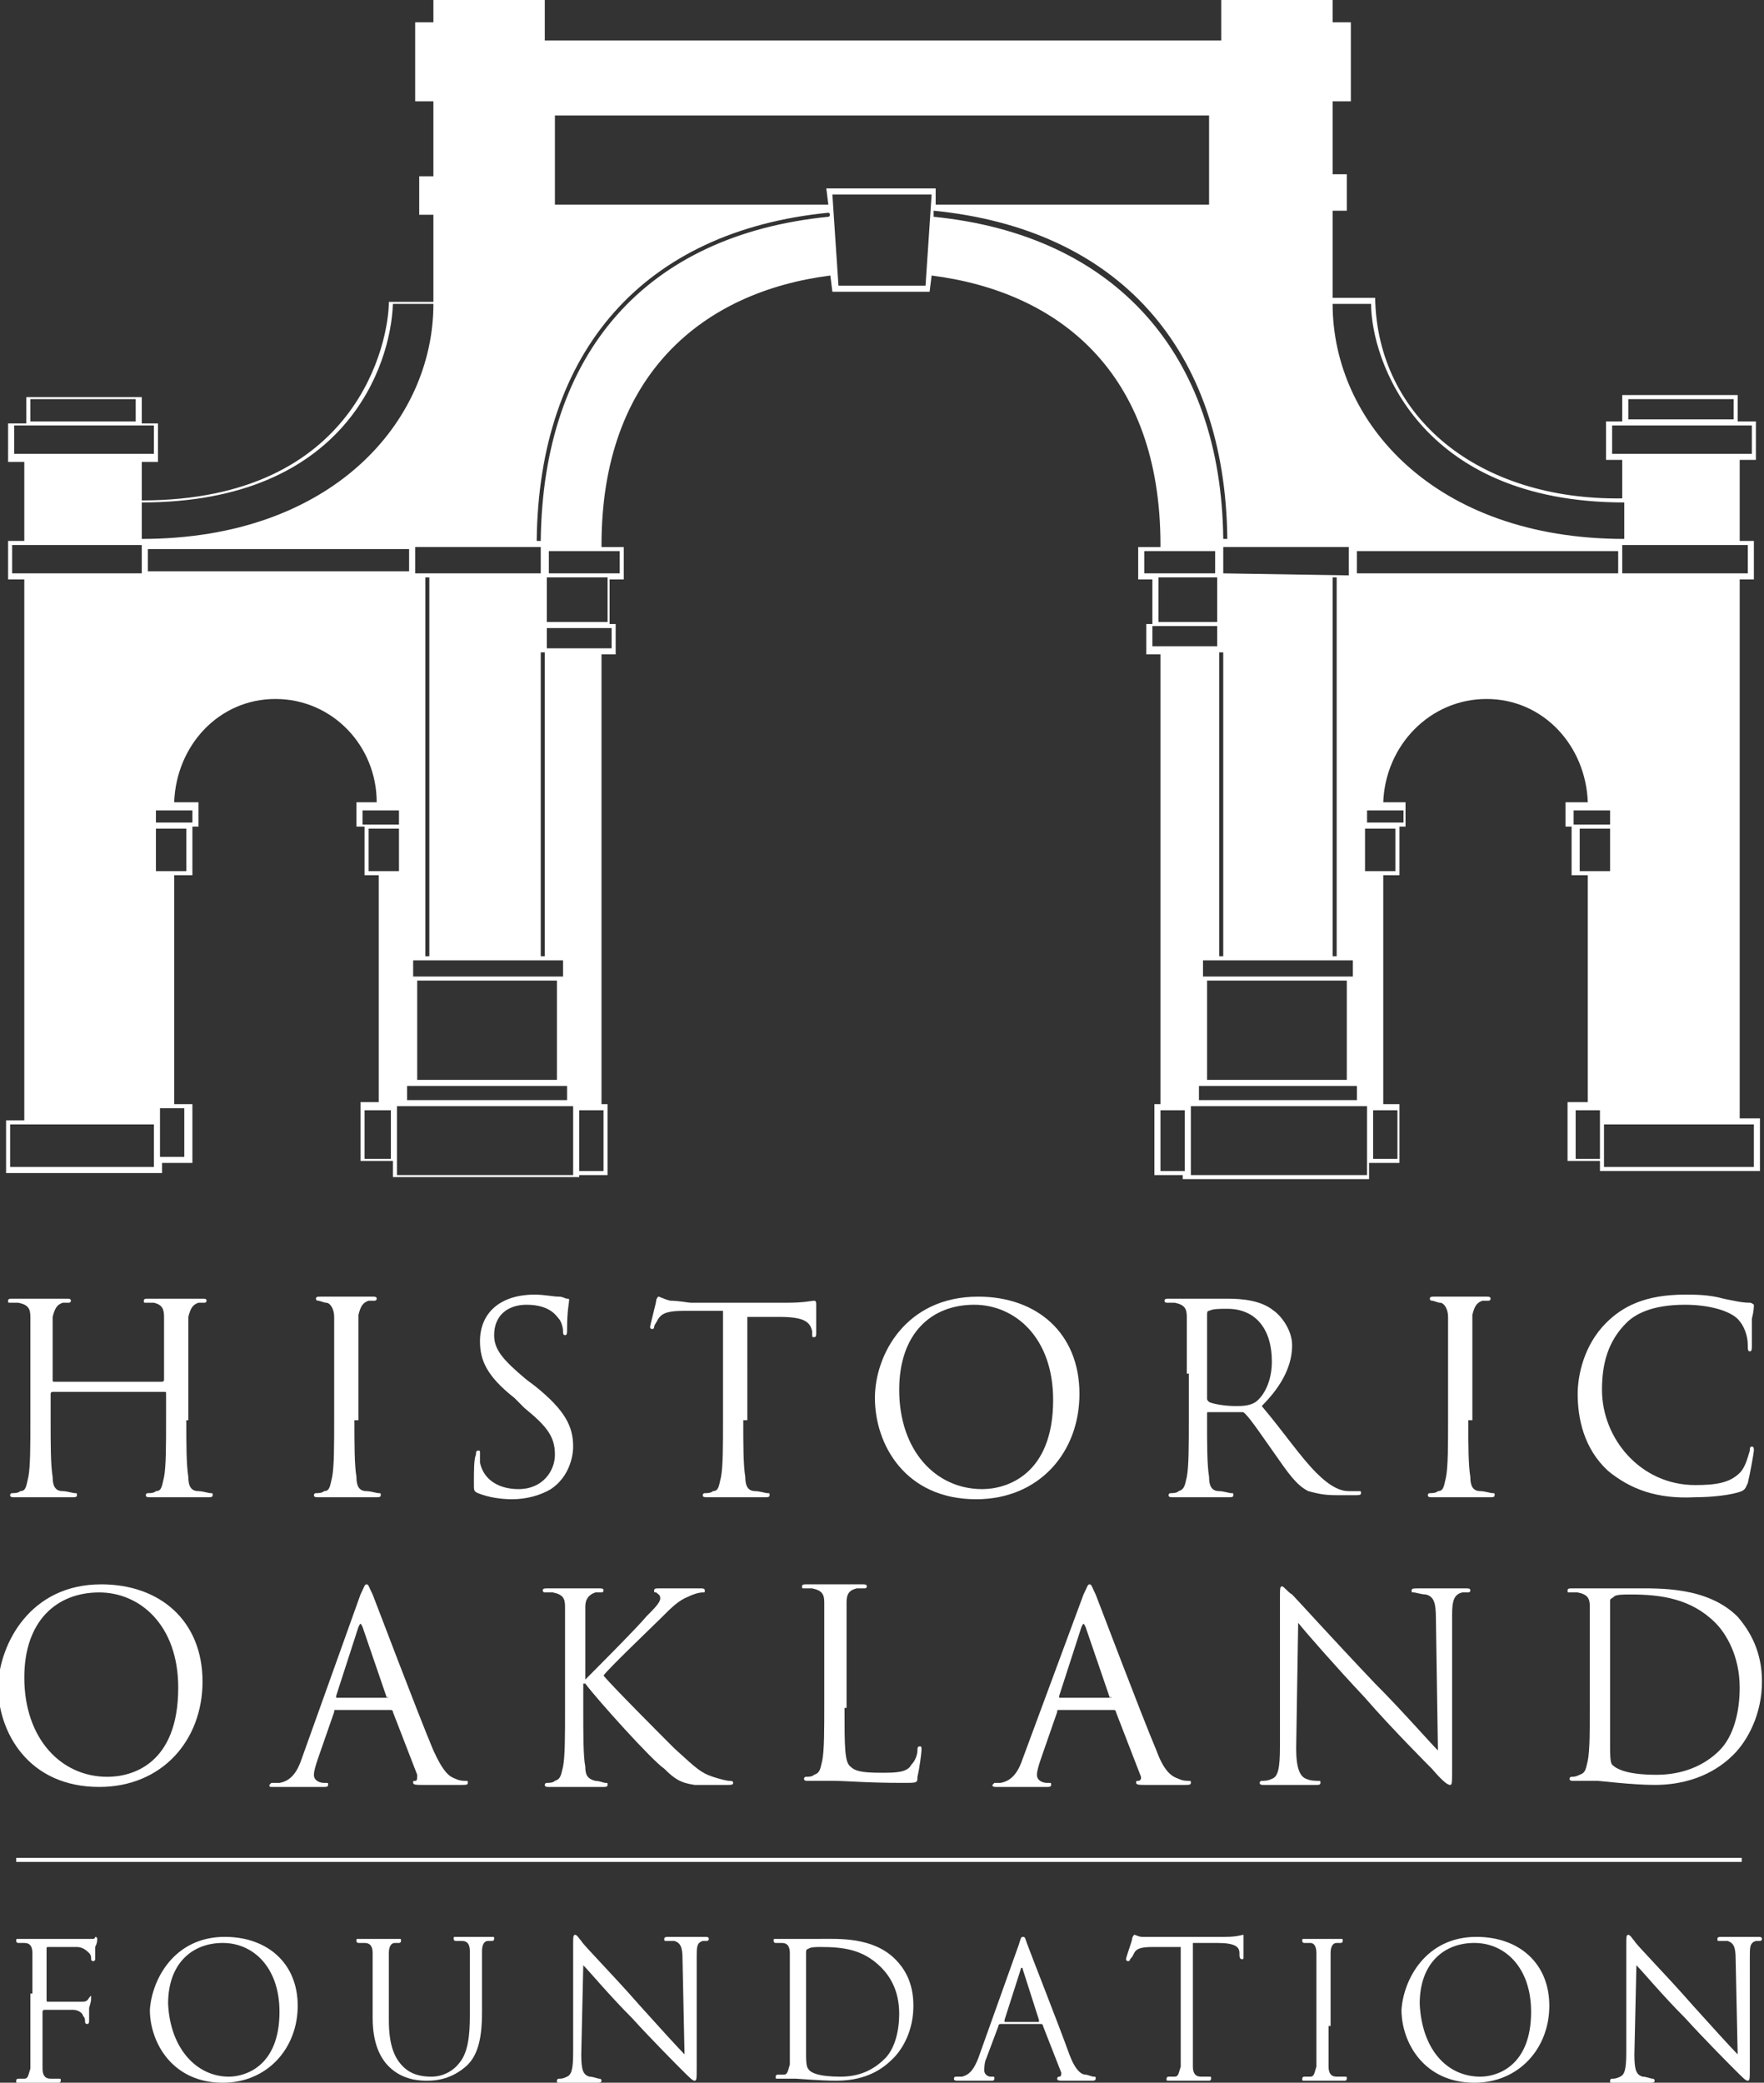 <?xml version="1.0" encoding="utf-8"?>
<!-- Generator: Adobe Illustrator 21.0.0, SVG Export Plug-In . SVG Version: 6.00 Build 0)  -->
<svg version="1.1" id="Layer_1" xmlns="http://www.w3.org/2000/svg" xmlns:xlink="http://www.w3.org/1999/xlink" x="0px" y="0px"
	 viewBox="0 0 87.1 102.8" style="enable-background:new 0 0 87.1 102.8;" xml:space="preserve">
<rect x="0" y="0" width="87.1" height="102.8" fill="#333333" stroke="none"/>
<style type="text/css">
	.st0{fill:#5D6F6A;}
	.st1{fill:#737477;}
	.st2{fill:#FFFFFF;}
</style>
<g>
	<rect x="0.8" y="91.7" class="st2" width="85.2" height="0.2"/>
	<g>
		<path class="st2" d="M1.6,98.4c0-1.4,0-1.7,0-2c0-0.3-0.1-0.5-0.4-0.5c-0.1,0-0.2,0-0.3,0c0,0-0.1,0-0.1-0.1c0-0.1,0-0.1,0.1-0.1
			c0.4,0,1,0,1,0c0.2,0,2.1,0,2.3,0c0.2,0,0.3,0,0.4,0c0.1,0,0.1-0.1,0.1-0.1c0,0,0.1,0,0.1,0.1c0,0.1,0,0.2-0.1,0.4
			c0,0.1,0,0.5,0,0.6c0,0,0,0.1-0.1,0.1c0,0-0.1,0-0.1-0.1c0-0.1,0-0.2-0.1-0.3c-0.1-0.1-0.3-0.3-0.6-0.3l-1.4,0
			c-0.1,0-0.1,0-0.1,0.1v2.5c0,0.1,0,0.1,0.1,0.1l1.2,0c0.2,0,0.3,0,0.4,0c0.2,0,0.3,0,0.4-0.2c0,0,0.1-0.1,0.1-0.1c0,0,0,0,0,0.1
			c0,0.1,0,0.2-0.1,0.5c0,0.2,0,0.6,0,0.6c0,0.1,0,0.2-0.1,0.2c0,0-0.1,0-0.1-0.1c0-0.1,0-0.2-0.1-0.3c0-0.1-0.2-0.3-0.5-0.3
			c-0.2,0-1.2,0-1.4,0c0,0-0.1,0-0.1,0.1v0.8c0,0.9,0,1.6,0,2c0,0.3,0.1,0.5,0.4,0.5c0.1,0,0.3,0,0.4,0c0.1,0,0.1,0,0.1,0.1
			c0,0,0,0.1-0.1,0.1c-0.5,0-1.1,0-1.1,0c0,0-0.6,0-0.9,0c-0.1,0-0.1,0-0.1-0.1c0,0,0-0.1,0.1-0.1c0.1,0,0.2,0,0.3,0
			c0.2,0,0.2-0.2,0.3-0.5c0-0.4,0-1.1,0-2V98.4z"/>
		<path class="st2" d="M11.3,102.5c0.8,0,2.5-0.5,2.5-3.2c0-2.2-1.3-3.4-2.8-3.4c-1.5,0-2.7,1-2.7,3C8.4,101.1,9.7,102.5,11.3,102.5
			 M11.1,95.6c2.1,0,3.6,1.3,3.6,3.4c0,2.1-1.5,3.8-3.7,3.8c-2.5,0-3.6-2-3.6-3.6C7.5,97.7,8.6,95.6,11.1,95.6"/>
		<path class="st2" d="M18.4,98.4c0-1.4,0-1.7,0-2c0-0.3-0.1-0.5-0.4-0.5c-0.1,0-0.2,0-0.3,0c0,0-0.1,0-0.1-0.1c0-0.1,0-0.1,0.1-0.1
			c0.4,0,1,0,1.1,0c0.1,0,0.6,0,0.9,0c0.1,0,0.1,0,0.1,0.1c0,0,0,0.1-0.1,0.1c-0.1,0-0.1,0-0.2,0c-0.2,0-0.3,0.2-0.3,0.5
			c0,0.3,0,0.5,0,2v1.3c0,1.3,0.3,1.9,0.7,2.3c0.4,0.4,0.9,0.5,1.4,0.5c0.6,0,1.1-0.3,1.4-0.7c0.4-0.5,0.5-1.3,0.5-2.3v-1.2
			c0-1.4,0-1.7,0-2c0-0.3-0.1-0.5-0.4-0.5c-0.1,0-0.2,0-0.3,0c0,0-0.1,0-0.1-0.1c0-0.1,0-0.1,0.1-0.1c0.4,0,0.9,0,1,0
			c0.1,0,0.5,0,0.8,0c0.1,0,0.1,0,0.1,0.1c0,0,0,0.1-0.1,0.1c-0.1,0-0.1,0-0.2,0c-0.2,0-0.3,0.2-0.3,0.5c0,0.3,0,0.5,0,2v1
			c0,1-0.1,2.1-0.8,2.7c-0.7,0.6-1.4,0.7-1.9,0.7c-0.3,0-1.2,0-1.9-0.7c-0.4-0.4-0.8-1.1-0.8-2.4V98.4z"/>
		<path class="st2" d="M28.7,101.4c0,0.8,0.1,1,0.4,1.1c0.2,0,0.4,0.1,0.5,0.1c0,0,0.1,0,0.1,0.1c0,0.1-0.1,0.1-0.2,0.1
			c-0.5,0-0.9,0-1,0c-0.1,0-0.5,0-0.9,0c-0.1,0-0.1,0-0.1-0.1c0,0,0-0.1,0.1-0.1c0.1,0,0.2,0,0.4-0.1c0.2-0.1,0.3-0.3,0.3-1.2l0-5.3
			c0-0.4,0-0.5,0.1-0.5c0.1,0,0.2,0.2,0.3,0.3c0.1,0.2,1.5,1.6,2.9,3.2c0.9,1,1.9,2.1,2.2,2.4l-0.1-4.7c0-0.6-0.1-0.8-0.4-0.9
			c-0.2,0-0.4,0-0.4,0c-0.1,0-0.1,0-0.1-0.1c0-0.1,0.1-0.1,0.2-0.1c0.4,0,0.9,0,1,0c0.1,0,0.4,0,0.8,0c0.1,0,0.2,0,0.2,0.1
			c0,0,0,0.1-0.1,0.1c0,0-0.1,0-0.2,0c-0.3,0.1-0.3,0.3-0.3,0.8l0,5.4c0,0.6,0,0.7-0.1,0.7c-0.1,0-0.2-0.1-0.7-0.6
			c-0.1-0.1-1.4-1.4-2.4-2.5c-1.1-1.1-2.1-2.3-2.4-2.6L28.7,101.4z"/>
		<path class="st2" d="M39.8,99.4c0,1,0,1.8,0,2c0,0.2,0,0.6,0.1,0.7c0.1,0.2,0.5,0.4,1.6,0.4c0.9,0,1.6-0.3,2.2-0.9
			c0.5-0.5,0.7-1.4,0.7-2.2c0-1.2-0.5-1.9-0.9-2.3c-0.9-0.9-1.9-1-3-1c-0.2,0-0.5,0-0.6,0.1c-0.1,0-0.1,0.1-0.1,0.2c0,0.3,0,1.2,0,2
			V99.4z M39,98.4c0-1.4,0-1.7,0-2c0-0.3-0.1-0.5-0.4-0.5c-0.1,0-0.2,0-0.3,0c0,0-0.1,0-0.1-0.1c0-0.1,0-0.1,0.1-0.1c0.4,0,1,0,1,0
			c0.1,0,0.7,0,1.2,0c0.9,0,2.6-0.1,3.7,1c0.5,0.5,0.9,1.2,0.9,2.3c0,1.2-0.5,2.1-1,2.6c-0.4,0.4-1.2,1.1-2.8,1.1
			c-0.8,0-1.9-0.1-2-0.1c0,0-0.6,0-0.9,0c-0.1,0-0.1,0-0.1-0.1c0,0,0-0.1,0.1-0.1c0.1,0,0.2,0,0.3,0c0.2,0,0.2-0.2,0.3-0.5
			c0-0.4,0-1.1,0-2V98.4z"/>
		<path class="st2" d="M51.3,99.7C51.3,99.7,51.3,99.6,51.3,99.7l-0.8-2.5c0-0.1-0.1-0.1-0.1,0l-0.8,2.5c0,0,0,0.1,0,0.1H51.3z
			 M50.3,96c0.1-0.3,0.1-0.4,0.2-0.4c0.1,0,0.1,0,0.2,0.3c0.1,0.3,1.6,4.1,2.1,5.5c0.3,0.8,0.6,1,0.8,1c0.1,0,0.3,0.1,0.4,0.1
			c0.1,0,0.1,0,0.1,0.1c0,0.1-0.1,0.1-0.2,0.1c-0.1,0-0.8,0-1.4,0c-0.2,0-0.3,0-0.3-0.1c0,0,0-0.1,0.1-0.1c0.1,0,0.1-0.1,0.1-0.2
			l-0.9-2.3c0,0,0-0.1-0.1-0.1h-2c0,0-0.1,0-0.1,0.1l-0.6,1.6c-0.1,0.2-0.1,0.5-0.1,0.6c0,0.2,0.2,0.3,0.3,0.3h0.1
			c0.1,0,0.1,0,0.1,0.1c0,0.1-0.1,0.1-0.1,0.1c-0.2,0-0.6,0-0.7,0c-0.1,0-0.6,0-1,0c-0.1,0-0.2,0-0.2-0.1c0,0,0-0.1,0.1-0.1
			c0.1,0,0.2,0,0.3,0c0.4-0.1,0.6-0.4,0.8-0.9L50.3,96z"/>
		<path class="st2" d="M58.9,100c0,0.9,0,1.6,0,2c0,0.3,0.1,0.5,0.4,0.5c0.1,0,0.3,0,0.4,0c0.1,0,0.1,0,0.1,0.1c0,0,0,0.1-0.1,0.1
			c-0.5,0-1.1,0-1.1,0c0,0-0.6,0-0.9,0c-0.1,0-0.1,0-0.1-0.1c0,0,0-0.1,0.1-0.1c0.1,0,0.2,0,0.3,0c0.2,0,0.2-0.2,0.3-0.5
			c0-0.4,0-1.1,0-2v-3.9l-1.4,0c-0.6,0-0.8,0.1-0.9,0.3c-0.1,0.2-0.1,0.2-0.2,0.3c0,0.1-0.1,0.1-0.1,0.1c0,0-0.1,0-0.1-0.1
			c0-0.1,0.3-0.9,0.3-1c0-0.1,0.1-0.2,0.1-0.2c0.1,0,0.2,0.1,0.4,0.1c0.3,0,0.6,0,0.7,0h3.4c0.6,0,0.8-0.1,0.9-0.1c0,0,0,0.1,0,0.1
			c0,0.3,0,0.9,0,1c0,0.1,0,0.1-0.1,0.1c0,0-0.1,0-0.1-0.2l0-0.1c0-0.3-0.2-0.5-1.1-0.5l-1.2,0V100z"/>
		<path class="st2" d="M65.6,100c0,0.9,0,1.6,0,2c0,0.3,0.1,0.5,0.4,0.5c0.1,0,0.3,0,0.4,0c0.1,0,0.1,0,0.1,0.1c0,0,0,0.1-0.1,0.1
			c-0.5,0-1.1,0-1.1,0c0,0-0.6,0-0.9,0c-0.1,0-0.1,0-0.1-0.1c0,0,0-0.1,0.1-0.1c0.1,0,0.2,0,0.3,0c0.2,0,0.2-0.2,0.3-0.5
			c0-0.4,0-1.1,0-2v-1.6c0-1.4,0-1.7,0-2c0-0.3-0.1-0.5-0.3-0.5c-0.1,0-0.2,0-0.3,0c0,0-0.1,0-0.1-0.1c0-0.1,0-0.1,0.1-0.1
			c0.3,0,0.9,0,0.9,0c0,0,0.6,0,0.9,0c0.1,0,0.1,0,0.1,0.1c0,0,0,0.1-0.1,0.1c-0.1,0-0.1,0-0.2,0c-0.2,0-0.3,0.2-0.3,0.5
			c0,0.3,0,0.6,0,2V100z"/>
		<path class="st2" d="M73.1,102.5c0.8,0,2.5-0.5,2.5-3.2c0-2.2-1.3-3.4-2.8-3.4c-1.5,0-2.7,1-2.7,3
			C70.2,101.1,71.4,102.5,73.1,102.5 M72.9,95.6c2.1,0,3.6,1.3,3.6,3.4c0,2.1-1.5,3.8-3.7,3.8c-2.5,0-3.6-2-3.6-3.6
			C69.3,97.7,70.4,95.6,72.9,95.6"/>
		<path class="st2" d="M80.7,101.4c0,0.8,0.1,1,0.4,1.1c0.2,0,0.4,0.1,0.5,0.1c0,0,0.1,0,0.1,0.1c0,0.1-0.1,0.1-0.2,0.1
			c-0.5,0-0.9,0-1,0c-0.1,0-0.5,0-0.9,0c-0.1,0-0.1,0-0.1-0.1c0,0,0-0.1,0.1-0.1c0.1,0,0.2,0,0.4-0.1c0.2-0.1,0.3-0.3,0.3-1.2l0-5.3
			c0-0.4,0-0.5,0.1-0.5c0.1,0,0.2,0.2,0.3,0.3c0.1,0.2,1.5,1.6,2.9,3.2c0.9,1,1.9,2.1,2.2,2.4l-0.1-4.7c0-0.6-0.1-0.8-0.4-0.9
			c-0.2,0-0.4,0-0.4,0c-0.1,0-0.1,0-0.1-0.1c0-0.1,0.1-0.1,0.2-0.1c0.4,0,0.9,0,1,0s0.4,0,0.8,0c0.1,0,0.2,0,0.2,0.1
			c0,0,0,0.1-0.1,0.1c0,0-0.1,0-0.2,0c-0.3,0.1-0.3,0.3-0.3,0.8l0,5.4c0,0.6,0,0.7-0.1,0.7c-0.1,0-0.2-0.1-0.7-0.6
			c-0.1-0.1-1.4-1.4-2.4-2.5c-1.1-1.1-2.1-2.3-2.4-2.6L80.7,101.4z"/>
		<path class="st2" d="M5.3,87.7c1.2,0,3.5-0.6,3.5-4.4c0-3.1-1.9-4.7-3.9-4.7c-2.1,0-3.7,1.4-3.7,4.2C1.2,85.8,3,87.7,5.3,87.7
			 M5,78.2c2.9,0,5,1.8,5,4.8c0,2.9-2,5.2-5.1,5.2c-3.5,0-5-2.7-5-5C0,81.1,1.5,78.2,5,78.2"/>
		<path class="st2" d="M19.1,83.8C19.2,83.8,19.2,83.7,19.1,83.8l-1.2-3.5c-0.1-0.2-0.1-0.2-0.2,0l-1.1,3.4c0,0.1,0,0.1,0,0.1H19.1z
			 M17.8,78.7c0.2-0.4,0.2-0.5,0.3-0.5c0.1,0,0.1,0.1,0.3,0.5c0.2,0.5,2.2,5.8,3,7.7c0.5,1.1,0.8,1.3,1.1,1.4
			c0.2,0.1,0.4,0.1,0.5,0.1c0.1,0,0.1,0,0.1,0.1c0,0.1-0.1,0.1-0.3,0.1c-0.2,0-1.1,0-2,0c-0.2,0-0.4,0-0.4-0.1c0-0.1,0-0.1,0.1-0.1
			c0.1,0,0.1-0.1,0.1-0.3l-1.2-3.1c0-0.1-0.1-0.1-0.1-0.1h-2.7c-0.1,0-0.1,0-0.1,0.1l-0.8,2.3c-0.1,0.3-0.2,0.6-0.2,0.8
			c0,0.3,0.3,0.4,0.5,0.4h0.1c0.1,0,0.1,0,0.1,0.1c0,0.1-0.1,0.1-0.2,0.1c-0.3,0-0.9,0-1,0c-0.1,0-0.9,0-1.5,0c-0.2,0-0.2,0-0.2-0.1
			c0,0,0.1-0.1,0.1-0.1c0.1,0,0.3,0,0.4,0c0.6-0.1,0.9-0.6,1.1-1.2L17.8,78.7z"/>
		<path class="st2" d="M27.9,82.1c0-2,0-2.4,0-2.8c0-0.4-0.1-0.6-0.6-0.7c-0.1,0-0.3,0-0.4,0c0,0-0.1,0-0.1-0.1
			c0-0.1,0.1-0.1,0.2-0.1c0.6,0,1.3,0,1.4,0c0.1,0,0.8,0,1.2,0c0.1,0,0.2,0,0.2,0.1c0,0.1-0.1,0.1-0.1,0.1c-0.1,0-0.2,0-0.3,0
			c-0.3,0.1-0.5,0.3-0.5,0.7c0,0.4,0,0.8,0,2.8v0.8h0c0.2-0.2,2.6-2.6,3-3.1c0.4-0.4,0.7-0.7,0.7-0.9c0-0.2-0.1-0.2-0.2-0.3
			c-0.1,0-0.1,0-0.1-0.1c0-0.1,0.1-0.1,0.2-0.1c0.3,0,0.6,0,0.9,0c0.1,0,0.9,0,1.2,0c0.1,0,0.2,0,0.2,0.1c0,0.1,0,0.1-0.1,0.1
			c-0.2,0-0.5,0.1-0.7,0.2c-0.5,0.2-0.8,0.5-1.4,1.1c-0.3,0.3-2.6,2.5-2.8,2.8c0.3,0.4,3,3.1,3.5,3.6c1.1,1,1.3,1.2,1.9,1.4
			c0.3,0.1,0.7,0.2,0.8,0.2c0.1,0,0.2,0,0.2,0.1c0,0.1-0.1,0.1-0.3,0.1h-0.7c-0.4,0-0.6,0-0.9,0c-0.7-0.1-1-0.3-1.5-0.8
			c-0.6-0.4-3.3-3.4-3.9-4.2h-0.1v1.3c0,1.2,0,2.3,0.1,2.8c0,0.4,0.1,0.6,0.5,0.7c0.2,0,0.4,0.1,0.5,0.1c0.1,0,0.1,0,0.1,0.1
			c0,0.1-0.1,0.1-0.2,0.1c-0.6,0-1.3,0-1.5,0c-0.1,0-0.9,0-1.2,0c-0.1,0-0.2,0-0.2-0.1c0,0,0-0.1,0.1-0.1c0.1,0,0.3,0,0.4-0.1
			c0.3-0.1,0.3-0.3,0.4-0.7c0.1-0.5,0.1-1.5,0.1-2.8V82.1z"/>
		<path class="st2" d="M41.7,84.3c0,1.9,0,2.7,0.3,2.9c0.2,0.2,0.5,0.3,1.5,0.3c0.7,0,1.3,0,1.5-0.4c0.2-0.2,0.3-0.5,0.3-0.7
			c0-0.1,0-0.2,0.1-0.2c0.1,0,0.1,0,0.1,0.2c0,0.1-0.1,0.9-0.2,1.3C45.3,88,45.3,88,44.6,88c-1.9,0-2.7-0.1-3.5-0.1
			c-0.1,0-0.8,0-1.2,0c-0.1,0-0.2,0-0.2-0.1c0,0,0-0.1,0.1-0.1c0.1,0,0.3,0,0.4-0.1c0.3-0.1,0.3-0.3,0.4-0.7
			c0.1-0.5,0.1-1.5,0.1-2.8v-2.2c0-2,0-2.4,0-2.8c0-0.4-0.1-0.6-0.6-0.7c-0.1,0-0.3,0-0.4,0c-0.1,0-0.1,0-0.1-0.1
			c0-0.1,0.1-0.1,0.2-0.1c0.6,0,1.4,0,1.4,0c0.1,0,1,0,1.4,0c0.1,0,0.2,0,0.2,0.1c0,0.1-0.1,0.1-0.1,0.1c-0.1,0-0.3,0-0.4,0
			c-0.4,0.1-0.5,0.3-0.5,0.7c0,0.4,0,0.8,0,2.8V84.3z"/>
		<path class="st2" d="M54.8,83.8C54.9,83.8,54.9,83.7,54.8,83.8l-1.2-3.5c-0.1-0.2-0.1-0.2-0.2,0l-1.1,3.4c0,0.1,0,0.1,0,0.1H54.8z
			 M53.5,78.7c0.2-0.4,0.2-0.5,0.3-0.5s0.1,0.1,0.3,0.5c0.2,0.5,2.2,5.8,3,7.7c0.4,1.1,0.8,1.3,1.1,1.4c0.2,0.1,0.4,0.1,0.5,0.1
			c0.1,0,0.1,0,0.1,0.1c0,0.1-0.1,0.1-0.3,0.1c-0.2,0-1.1,0-2,0c-0.2,0-0.4,0-0.4-0.1c0-0.1,0-0.1,0.1-0.1c0.1,0,0.2-0.1,0.1-0.3
			l-1.2-3.1c0-0.1-0.1-0.1-0.1-0.1h-2.7c-0.1,0-0.1,0-0.1,0.1l-0.8,2.3c-0.1,0.3-0.2,0.6-0.2,0.8c0,0.3,0.3,0.4,0.5,0.4h0.1
			c0.1,0,0.1,0,0.1,0.1c0,0.1-0.1,0.1-0.2,0.1c-0.3,0-0.9,0-1,0c-0.1,0-0.9,0-1.5,0c-0.1,0-0.2,0-0.2-0.1c0,0,0.1-0.1,0.1-0.1
			c0.1,0,0.2,0,0.3,0c0.6-0.1,0.9-0.6,1.1-1.2L53.5,78.7z"/>
		<path class="st2" d="M64,86.3c0,1,0.2,1.4,0.5,1.5c0.2,0.1,0.5,0.1,0.6,0.1c0.1,0,0.1,0,0.1,0.1c0,0.1-0.1,0.1-0.2,0.1
			c-0.7,0-1.3,0-1.4,0c-0.1,0-0.7,0-1.2,0c-0.1,0-0.2,0-0.2-0.1c0,0,0-0.1,0.1-0.1c0.1,0,0.3,0,0.5-0.1c0.3-0.1,0.4-0.5,0.4-1.6
			l0-7.3c0-0.5,0-0.6,0.1-0.6c0.1,0,0.3,0.3,0.5,0.4c0.2,0.2,2.1,2.3,4.1,4.4c1.3,1.3,2.7,2.9,3.1,3.3l-0.1-6.5
			c0-0.8-0.1-1.1-0.5-1.2c-0.2,0-0.5-0.1-0.6-0.1c-0.1,0-0.1,0-0.1-0.1c0-0.1,0.1-0.1,0.3-0.1c0.6,0,1.2,0,1.3,0c0.1,0,0.6,0,1.1,0
			c0.1,0,0.2,0,0.2,0.1c0,0.1-0.1,0.1-0.1,0.1c-0.1,0-0.2,0-0.3,0c-0.4,0.1-0.5,0.4-0.5,1.1l0,7.5c0,0.8,0,0.9-0.1,0.9
			c-0.1,0-0.3-0.1-0.9-0.8c-0.1-0.1-2-2-3.3-3.5c-1.5-1.6-2.9-3.2-3.3-3.7L64,86.3z"/>
		<path class="st2" d="M79.5,83.4c0,1.4,0,2.6,0,2.8c0,0.3,0,0.8,0.1,0.9c0.2,0.2,0.7,0.5,2.2,0.5c1.2,0,2.3-0.4,3.1-1.2
			c0.7-0.7,1-1.9,1-3.1c0-1.6-0.7-2.7-1.2-3.2c-1.2-1.2-2.7-1.4-4.2-1.4c-0.3,0-0.7,0-0.8,0.1c-0.1,0.1-0.2,0.1-0.2,0.2
			c0,0.4,0,1.8,0,2.7V83.4z M78.5,82.1c0-2,0-2.4,0-2.8c0-0.4-0.1-0.6-0.6-0.7c-0.1,0-0.3,0-0.4,0c-0.1,0-0.1,0-0.1-0.1
			c0-0.1,0.1-0.1,0.2-0.1c0.5,0,1.4,0,1.4,0c0.2,0,1,0,1.7,0c1.2,0,3.6-0.1,5.1,1.4c0.6,0.7,1.2,1.7,1.2,3.2c0,1.6-0.7,2.9-1.4,3.6
			c-0.5,0.5-1.7,1.5-3.9,1.5c-1.1,0-2.7-0.2-2.8-0.2c-0.1,0-0.9,0-1.2,0c-0.1,0-0.2,0-0.2-0.1c0,0,0-0.1,0.1-0.1
			c0.1,0,0.2,0,0.4-0.1c0.3-0.1,0.3-0.3,0.4-0.7c0.1-0.5,0.1-1.5,0.1-2.8V82.1z"/>
		<path class="st2" d="M9.2,70.1c0,1.2,0,2.2,0.1,2.8c0,0.4,0.1,0.7,0.5,0.7c0.2,0,0.5,0.1,0.6,0.1c0.1,0,0.1,0,0.1,0.1
			c0,0.1-0.1,0.1-0.2,0.1c-0.7,0-1.5,0-1.6,0c-0.1,0-0.9,0-1.3,0c-0.1,0-0.2,0-0.2-0.1c0,0,0-0.1,0.1-0.1c0.1,0,0.3,0,0.4-0.1
			c0.3,0,0.3-0.3,0.4-0.7c0.1-0.5,0.1-1.6,0.1-2.8v-1.3c0-0.1,0-0.1-0.1-0.1H2.6c0,0-0.1,0-0.1,0.1v1.3c0,1.2,0,2.2,0.1,2.8
			c0,0.4,0.1,0.7,0.5,0.7c0.2,0,0.5,0.1,0.6,0.1c0.1,0,0.1,0,0.1,0.1c0,0.1-0.1,0.1-0.2,0.1c-0.7,0-1.5,0-1.6,0c-0.1,0-0.9,0-1.3,0
			c-0.1,0-0.2,0-0.2-0.1c0,0,0-0.1,0.1-0.1c0.1,0,0.3,0,0.4-0.1c0.3,0,0.3-0.3,0.4-0.7c0.1-0.5,0.1-1.6,0.1-2.8v-2.3
			c0-2,0-2.4,0-2.8c0-0.4-0.1-0.6-0.6-0.7c-0.1,0-0.3,0-0.4,0c-0.1,0-0.1,0-0.1-0.1c0-0.1,0.1-0.1,0.2-0.1c0.6,0,1.4,0,1.4,0
			c0.1,0,0.9,0,1.3,0c0.1,0,0.2,0,0.2,0.1c0,0.1-0.1,0.1-0.1,0.1c-0.1,0-0.2,0-0.3,0c-0.3,0.1-0.4,0.3-0.5,0.7c0,0.4,0,0.8,0,2.8
			v0.3c0,0.1,0,0.1,0.1,0.1H8c0,0,0.1,0,0.1-0.1v-0.3c0-2,0-2.4,0-2.8c0-0.4-0.1-0.6-0.5-0.7c-0.1,0-0.3,0-0.4,0
			c-0.1,0-0.1,0-0.1-0.1c0-0.1,0.1-0.1,0.2-0.1c0.6,0,1.4,0,1.4,0c0.1,0,0.9,0,1.3,0c0.1,0,0.2,0,0.2,0.1c0,0.1-0.1,0.1-0.1,0.1
			c-0.1,0-0.2,0-0.3,0c-0.3,0.1-0.4,0.3-0.5,0.7c0,0.4,0,0.8,0,2.8V70.1z"/>
		<path class="st2" d="M17.5,70.1c0,1.2,0,2.2,0.1,2.8c0,0.4,0.1,0.7,0.5,0.7c0.2,0,0.5,0.1,0.6,0.1c0.1,0,0.1,0,0.1,0.1
			c0,0.1-0.1,0.1-0.2,0.1c-0.7,0-1.5,0-1.6,0c-0.1,0-0.9,0-1.3,0c-0.1,0-0.2,0-0.2-0.1c0,0,0-0.1,0.1-0.1c0.1,0,0.3,0,0.4-0.1
			c0.3,0,0.3-0.3,0.4-0.7c0.1-0.5,0.1-1.6,0.1-2.8v-2.3c0-2,0-2.4,0-2.8c0-0.4-0.2-0.7-0.4-0.7c-0.1,0-0.3-0.1-0.4-0.1
			c0,0-0.1,0-0.1-0.1c0-0.1,0.1-0.1,0.2-0.1c0.4,0,1.2,0,1.3,0c0.1,0,0.9,0,1.3,0c0.1,0,0.2,0,0.2,0.1c0,0.1-0.1,0.1-0.1,0.1
			c-0.1,0-0.2,0-0.3,0c-0.3,0.1-0.4,0.3-0.5,0.7c0,0.4,0,0.8,0,2.8V70.1z"/>
		<path class="st2" d="M23.6,73.7c-0.2-0.1-0.2-0.1-0.2-0.5c0-0.6,0-1.2,0.1-1.4c0-0.1,0-0.2,0.1-0.2c0.1,0,0.1,0,0.1,0.1
			c0,0.1,0,0.3,0,0.5c0.2,0.9,1,1.3,1.9,1.3c1.2,0,1.8-0.9,1.8-1.7c0-0.9-0.4-1.4-1.5-2.3L25.4,69c-1.4-1.1-1.7-1.9-1.7-2.8
			c0-1.4,1-2.3,2.7-2.3c0.5,0,0.9,0.1,1.2,0.1c0.2,0,0.3,0.1,0.4,0.1c0.1,0,0.1,0,0.1,0.1c0,0.1-0.1,0.5-0.1,1.4
			c0,0.2,0,0.3-0.1,0.3c-0.1,0-0.1-0.1-0.1-0.2c0-0.2-0.1-0.5-0.2-0.6c-0.1-0.1-0.4-0.7-1.6-0.7c-0.9,0-1.6,0.5-1.6,1.5
			c0,0.7,0.4,1.2,1.6,2.2l0.4,0.3c1.5,1.2,1.9,2,1.9,3c0,0.5-0.2,1.5-1.1,2.1C26.7,73.8,26,74,25.3,74C24.7,74,24.1,73.9,23.6,73.7"
			/>
		<path class="st2" d="M36.7,70.1c0,1.2,0,2.2,0.1,2.8c0,0.4,0.1,0.7,0.5,0.7c0.2,0,0.5,0.1,0.6,0.1c0.1,0,0.1,0,0.1,0.1
			c0,0.1-0.1,0.1-0.2,0.1c-0.7,0-1.5,0-1.6,0c-0.1,0-0.9,0-1.3,0c-0.1,0-0.2,0-0.2-0.1c0,0,0-0.1,0.1-0.1c0.1,0,0.3,0,0.4-0.1
			c0.3,0,0.3-0.3,0.4-0.7c0.1-0.5,0.1-1.6,0.1-2.8v-5.4l-1.9,0c-0.8,0-1.1,0.1-1.3,0.4c-0.1,0.2-0.2,0.3-0.2,0.4
			c0,0.1-0.1,0.1-0.1,0.1c0,0-0.1,0-0.1-0.1c0-0.1,0.3-1.2,0.3-1.3c0-0.1,0.1-0.2,0.1-0.2c0.1,0,0.2,0.1,0.6,0.2
			c0.4,0,0.9,0.1,1,0.1h4.8c0.8,0,1.2-0.1,1.3-0.1c0.1,0,0.1,0.1,0.1,0.2c0,0.4,0,1.3,0,1.4c0,0.1,0,0.2-0.1,0.2
			c-0.1,0-0.1,0-0.1-0.2l0-0.1c-0.1-0.4-0.3-0.7-1.6-0.7l-1.6,0V70.1z"/>
		<path class="st2" d="M48.5,73.5c1.2,0,3.5-0.7,3.5-4.4c0-3.1-1.9-4.7-3.9-4.7c-2.1,0-3.7,1.4-3.7,4.2
			C44.4,71.6,46.2,73.5,48.5,73.5 M48.3,64c2.9,0,5,1.8,5,4.8c0,2.9-2,5.2-5.1,5.2c-3.5,0-5-2.7-5-5C43.2,66.9,44.7,64,48.3,64"/>
		<path class="st2" d="M59.6,69c0,0.1,0,0.1,0.1,0.2c0.2,0.1,0.8,0.2,1.3,0.2c0.3,0,0.7,0,1-0.2c0.4-0.3,0.8-1,0.8-2
			c0-1.6-0.8-2.6-2.2-2.6c-0.4,0-0.7,0-0.9,0.1c-0.1,0-0.1,0.1-0.1,0.2V69z M58.6,67.8c0-2,0-2.4,0-2.8c0-0.4-0.1-0.6-0.6-0.7
			c-0.1,0-0.3,0-0.4,0c0,0-0.1,0-0.1-0.1c0-0.1,0.1-0.1,0.2-0.1c0.6,0,1.4,0,1.4,0c0.1,0,1.1,0,1.5,0c0.8,0,1.7,0.1,2.3,0.6
			c0.3,0.2,0.9,0.9,0.9,1.7c0,0.9-0.4,1.9-1.5,3c1.1,1.3,1.9,2.5,2.7,3.3c0.7,0.7,1.2,0.9,1.6,0.9c0.2,0,0.4,0,0.5,0
			c0.1,0,0.1,0,0.1,0.1c0,0.1-0.1,0.1-0.3,0.1h-0.9c-0.7,0-1-0.1-1.4-0.2c-0.6-0.3-1-0.9-1.7-1.9c-0.5-0.7-1.1-1.6-1.4-1.9
			c-0.1-0.1-0.1-0.1-0.2-0.1l-1.6,0c-0.1,0-0.1,0-0.1,0.1v0.3c0,1.2,0,2.2,0.1,2.8c0,0.4,0.1,0.7,0.5,0.7c0.2,0,0.5,0.1,0.6,0.1
			c0.1,0,0.1,0,0.1,0.1c0,0.1-0.1,0.1-0.2,0.1c-0.7,0-1.5,0-1.6,0c0,0-0.8,0-1.2,0c-0.1,0-0.2,0-0.2-0.1c0,0,0-0.1,0.1-0.1
			c0.1,0,0.3,0,0.4-0.1c0.3-0.1,0.3-0.3,0.4-0.7c0.1-0.5,0.1-1.6,0.1-2.8V67.8z"/>
		<path class="st2" d="M72.5,70.1c0,1.2,0,2.2,0.1,2.8c0,0.4,0.1,0.7,0.5,0.7c0.2,0,0.5,0.1,0.6,0.1c0.1,0,0.1,0,0.1,0.1
			c0,0.1-0.1,0.1-0.2,0.1c-0.7,0-1.5,0-1.6,0c-0.1,0-0.9,0-1.3,0c-0.1,0-0.2,0-0.2-0.1c0,0,0-0.1,0.1-0.1c0.1,0,0.3,0,0.4-0.1
			c0.3,0,0.3-0.3,0.4-0.7c0.1-0.5,0.1-1.6,0.1-2.8v-2.3c0-2,0-2.4,0-2.8c0-0.4-0.2-0.7-0.4-0.7c-0.1,0-0.3-0.1-0.4-0.1
			c0,0-0.1,0-0.1-0.1c0-0.1,0.1-0.1,0.2-0.1c0.4,0,1.2,0,1.3,0c0.1,0,0.9,0,1.3,0c0.1,0,0.2,0,0.2,0.1c0,0.1-0.1,0.1-0.1,0.1
			c-0.1,0-0.2,0-0.3,0c-0.3,0.1-0.4,0.3-0.5,0.7c0,0.4,0,0.8,0,2.8V70.1z"/>
		<path class="st2" d="M79.4,72.6c-1.2-1.1-1.5-2.6-1.5-3.8c0-0.9,0.3-2.4,1.4-3.5c0.8-0.8,1.9-1.4,3.9-1.4c0.5,0,1.2,0,1.9,0.2
			c0.5,0.1,0.9,0.2,1.3,0.2c0.1,0,0.2,0.1,0.2,0.1c0,0.1,0,0.3-0.1,0.7c0,0.4,0,1.1,0,1.3c0,0.2,0,0.3-0.1,0.3
			c-0.1,0-0.1-0.1-0.1-0.3c0-0.5-0.2-1-0.5-1.3c-0.4-0.4-1.4-0.7-2.6-0.7c-1.7,0-2.5,0.5-2.9,0.9c-0.9,0.9-1.2,2-1.2,3.3
			c0,2.4,1.9,4.7,4.6,4.7c1,0,1.7-0.1,2.2-0.6c0.3-0.3,0.4-0.8,0.5-1.1c0-0.1,0-0.2,0.1-0.2c0.1,0,0.1,0.1,0.1,0.2
			c0,0.1-0.2,1.2-0.3,1.6c-0.1,0.2-0.1,0.3-0.3,0.4c-0.5,0.2-1.5,0.3-2.3,0.3C81.8,74,80.5,73.5,79.4,72.6"/>
		<path class="st2" d="M86.6,57.6h-7.4v-2.1h7.4V57.6z M79,57.2h-1.2v-2.4H79V57.2z M78,43v-2.1h1.5c0,0.2,0,1.9,0,2.1H78z M77.7,40
			h1.8v0.7h-1.8V40z M67,27.2h12.9v1.1H67V27.2z M69.3,40.6h-1.8V40h1.8V40.6z M68.9,43h-1.5v-2.1h1.5V43z M69,57.2h-1.2v-2.4H69
			V57.2z M67.5,58h-8.7v-3.4h8.7V58z M58.5,57.8h-1.2v-3h1.2V57.8z M56.9,30.9h3.2v1h-3.2V30.9z M60.1,30.7h-2.9v-2.2h2.9V30.7z
			 M56.5,27.2H60v1.1h-3.5V27.2z M46.1,10.7c0,0,0-0.3,0-0.3c9.1,0.9,14.4,6.8,14.5,16.2c0,0-0.2,0-0.2,0
			C60.3,17.5,55.1,11.6,46.1,10.7 M40.8,9.3l0.1,0.8H27.4V5.7h32.3v4.4l-13.5,0l0-0.8H40.8z M45.7,14.1h-4.3l-0.3-4.5H46L45.7,14.1z
			 M40.9,10.7c-9,0.9-14.1,6.7-14.2,16c0,0-0.3,0-0.2,0c0.1-9.4,5.3-15.3,14.4-16.2C41,10.5,41,10.7,40.9,10.7 M30.6,28.3h-3.5v-1.1
			h3.5V28.3z M27,28.5H30v2.2H27V28.5z M30.2,32H27v-1h3.2V32z M29.8,57.8h-1.2v-3h1.2V57.8z M28.3,58h-8.7v-3.4h8.7V58z M18.2,40.9
			h1.5V43h-1.5V40.9z M19.4,57.2H18v-2.4h1.3V57.2z M17.9,40h1.8v0.7h-1.8V40z M7.3,27.1h12.9v1.1H7.3V27.1z M9.5,40.6H7.7V40h1.8
			V40.6z M9.2,43H7.7v-2.1h1.5V43z M9.1,54.7v2.4H7.9v-1.9h0v-0.5H9.1z M7.7,57.6H0.5v-2.1h7.1v1.9h0V57.6z M0.6,26.9H7v1.4H0.6
			V26.9z M0.7,21h6.9v1.4H0.7V21z M1.5,19.7h5.2v1.1H1.5V19.7z M19.4,15c0,0,2,0,2,0c0,5.8-5,11.6-14.4,11.6v-1.8
			C17.1,24.8,19.3,18,19.4,15 M26.7,28.3h-6.2v-1.3h6.2V28.3z M26.9,47.2h-0.2v-15h0.2V47.2z M21,28.5h0.2v18.7H21V28.5z M27.8,48.2
			h-7.4v-0.8h7.4V48.2z M28,54.3h-7.9v-0.7H28V54.3z M27.5,48.4v4.9h-6.9v-4.9h0v0L27.5,48.4L27.5,48.4L27.5,48.4z M67,54.3h-7.8
			v-0.7H67V54.3z M66.5,48.4v4.9h-6.9v-4.9h0v0L66.5,48.4L66.5,48.4L66.5,48.4z M66.8,48.2h-7.4v-0.8h7.4V48.2z M60.4,47.2h-0.2v-15
			h0.2V47.2z M66,47.2h-0.2V28.5H66V47.2z M60.4,28.3V27l6.2,0v1.4L60.4,28.3z M67.7,15c0,2.7,2.3,9.8,12.5,9.8v1.8
			c-9.4,0-14.4-5.8-14.4-11.6C65.7,15,67.7,15,67.7,15 M86.3,28.3h-6.2v-1.4h6.2V28.3z M79.6,21h6.9v1.4h-6.9V21z M80.4,19.7h5.2v1
			h-5.2V19.7z M85.9,55.3V28.6h0.7v-1.9h-0.7v-4h0.8v-1.9h-0.9v-1.3h-5.7v1.3h-0.8v1.9h0.8c0,0,0,1.9,0,1.9
			c-7.1,0.1-12.1-4-12.2-9.9c0,0-2.1,0-2.1,0v-4.3h0.7V8.6h-0.7V5h0.9V1.1h-0.9V0h-5.5v2H26.9l0-2h-5.5v1.1h-0.9V5h0.9v3.7h-0.7v1.9
			h0.7l0,4.3c0,0-2.2,0-2.2,0c0,1.9-1.5,9.8-12.2,9.8l0-1.9h0.8v-1.9H7v-1.3H1.3v1.3H0.4v1.9h0.8v3.9H0.4v1.9h0.8v26.7H0.3v2.6h7.7
			v-0.5h1.5v-2.9H8.6V43.2h0.9v-2.4h0.3v-1.2H8.6c0.1-2.8,2.2-5.1,5-5.1c2.8,0,5,2.3,5,5.1h-1v1.2H18v2.4h0.7v11.2h-0.9v2.9h1.6v0.8
			h9.2V58H30v-3.5h-0.3c0-4.7,0-14,0-22.2h0.7v-1.5h-0.3v-2.2h0.7V27h-1.1v-0.1c0-8.4,5-12.5,11.3-13.3l0,0l0.1,0.8h4.8
			c0,0,0.1-0.8,0.1-0.8c6.3,0.8,11.3,4.8,11.3,13.3V27h-1.1v1.6h0.7v2.2h-0.3v1.5h0.7c0,8.3,0,17.5,0,22.2h-0.3V58h1.4v0.2h9.2v-0.8
			h1.5v-2.9h-0.8V43.2h0.8v-2.4h0.3v-1.2h-1.1h0v-0.2l0,0.2c0.1-2.8,2.3-5.1,5.1-5.1c2.8,0,4.9,2.3,5,5.1h-1.1v1.2h0.3v2.4h0.8v11.2
			h-1v2.9H79v0.5h7.9v-2.6H85.9z"/>
	</g>
</g>
</svg>
